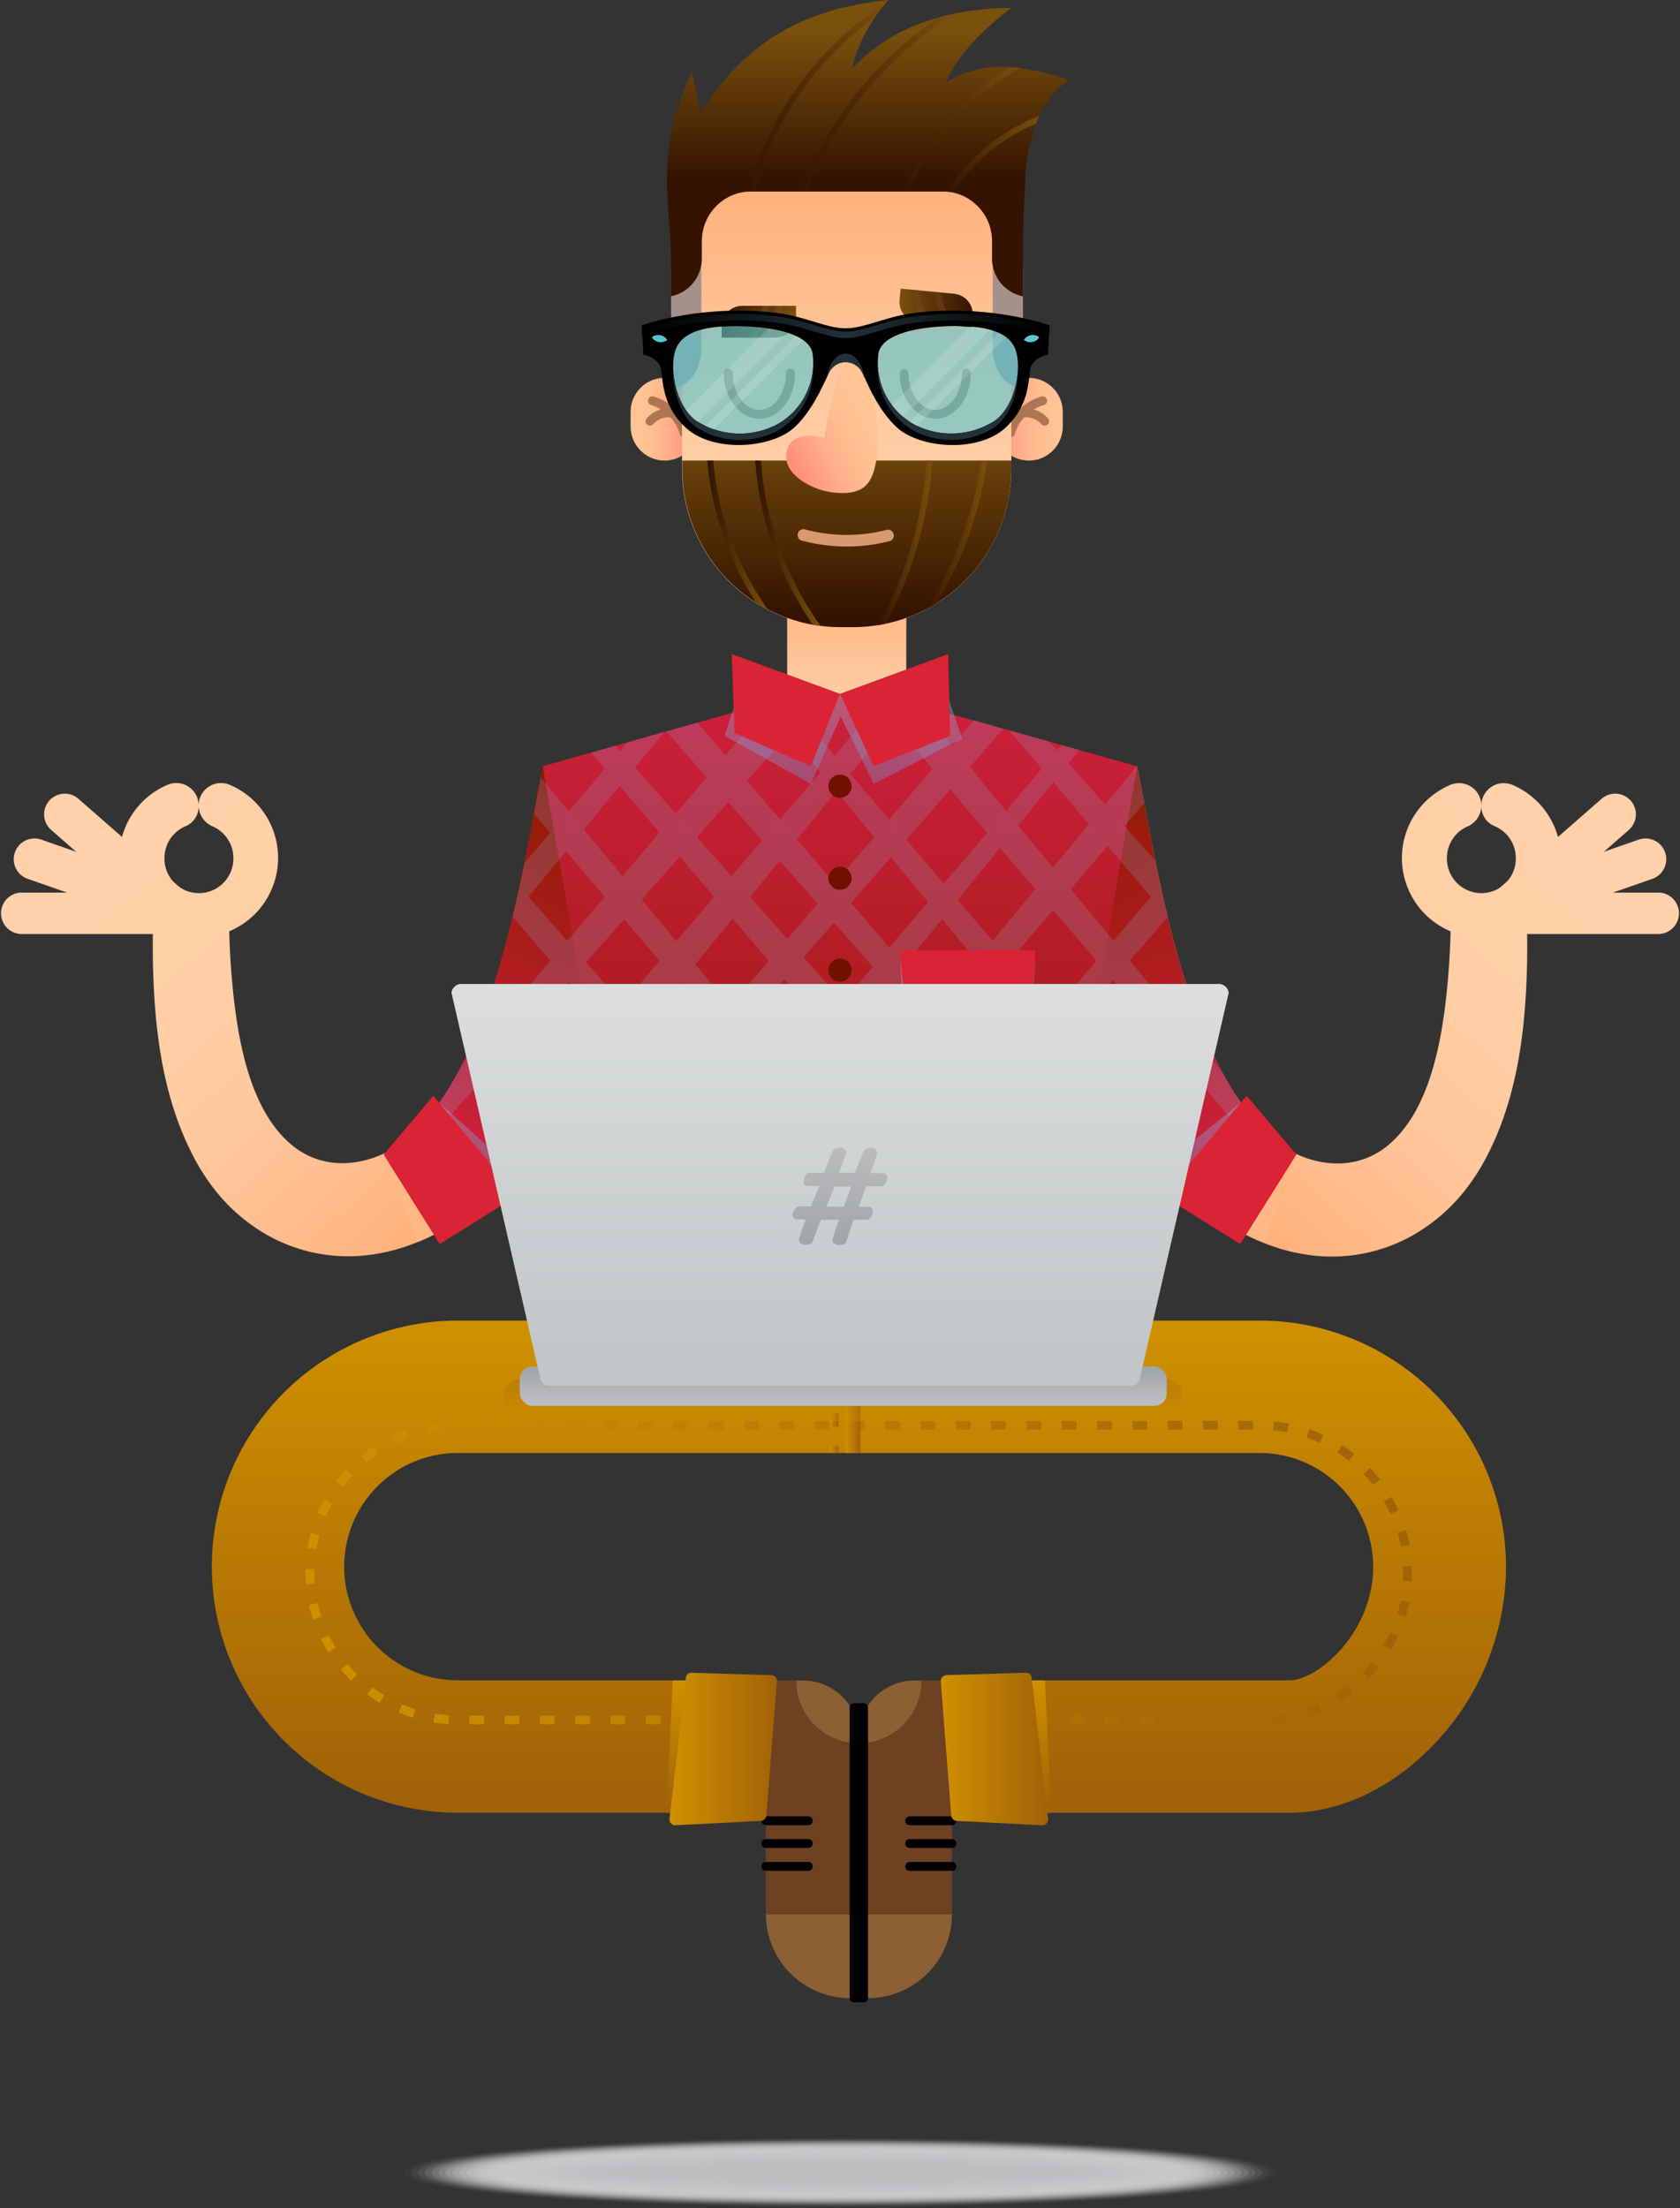 <svg xmlns="http://www.w3.org/2000/svg" xmlns:xlink="http://www.w3.org/1999/xlink" width="300" height="394.23" viewBox="0 0 300 394.23"><rect x="0" y="0" width="300" height="394.23" fill="#333333" stroke="none"/><defs><linearGradient id="linear-gradient" x1="151.2" y1="105.92" x2="151.2" y2="138.22" gradientUnits="userSpaceOnUse"><stop offset="0" stop-color="#ffb07b"/><stop offset="0.15" stop-color="#ffb989"/><stop offset="0.41" stop-color="#ffc69b"/><stop offset="0.69" stop-color="#ffcea5"/><stop offset="1" stop-color="#ffd0a9"/></linearGradient><linearGradient id="linear-gradient-2" x1="151.2" y1="103.84" x2="151.2" y2="113.19" gradientUnits="userSpaceOnUse"><stop offset="0" stop-color="#ffb072"/><stop offset="0.25" stop-color="#ffb87f"/><stop offset="0.6" stop-color="#ffbf89"/><stop offset="1" stop-color="#ffc18d"/></linearGradient><linearGradient id="linear-gradient-3" x1="123.24" y1="74.84" x2="114.1" y2="74.84" gradientUnits="userSpaceOnUse"><stop offset="0" stop-color="#ff8f78"/><stop offset="0.07" stop-color="#ff957b"/><stop offset="0.42" stop-color="#ffae89"/><stop offset="0.74" stop-color="#ffbe91"/><stop offset="1" stop-color="#ffc394"/></linearGradient><linearGradient id="linear-gradient-4" x1="177.45" y1="74.84" x2="188.68" y2="74.84" xlink:href="#linear-gradient-3"/><linearGradient id="linear-gradient-5" x1="151.2" y1="33.82" x2="151.2" y2="107.64" xlink:href="#linear-gradient"/><linearGradient id="linear-gradient-6" x1="151.2" y1="109.64" x2="151.2" y2="73.35" gradientUnits="userSpaceOnUse"><stop offset="0" stop-color="#351300"/><stop offset="1" stop-color="#7a500d"/></linearGradient><linearGradient id="linear-gradient-7" x1="134.87" y1="96.99" x2="146.58" y2="96.99" xlink:href="#linear-gradient-6"/><linearGradient id="linear-gradient-8" x1="165.26" y1="95.53" x2="176.26" y2="95.53" xlink:href="#linear-gradient-6"/><linearGradient id="linear-gradient-9" x1="156.85" y1="96.91" x2="166.49" y2="96.91" xlink:href="#linear-gradient-6"/><linearGradient id="linear-gradient-10" x1="126.3" y1="95.52" x2="137.11" y2="95.52" xlink:href="#linear-gradient-6"/><linearGradient id="linear-gradient-11" x1="128.89" y1="57.46" x2="142.15" y2="57.46" xlink:href="#linear-gradient-6"/><linearGradient id="linear-gradient-12" x1="160.63" y1="54.97" x2="173.71" y2="54.97" gradientTransform="translate(338.81 93.82) rotate(174.55)" gradientUnits="userSpaceOnUse"><stop offset="0" stop-color="#7a500d"/><stop offset="1" stop-color="#351300"/></linearGradient><linearGradient id="linear-gradient-13" x1="140.98" y1="81.52" x2="154.05" y2="74.87" xlink:href="#linear-gradient-3"/><linearGradient id="linear-gradient-14" x1="154.99" y1="32.01" x2="154.99" y2="5.5" xlink:href="#linear-gradient-6"/><linearGradient id="linear-gradient-15" x1="133.69" y1="17.37" x2="158.16" y2="17.37" xlink:href="#linear-gradient-6"/><linearGradient id="linear-gradient-16" x1="142.87" y1="18.29" x2="170.51" y2="18.29" xlink:href="#linear-gradient-6"/><linearGradient id="linear-gradient-17" x1="161.14" y1="23.07" x2="182.12" y2="23.07" xlink:href="#linear-gradient-6"/><linearGradient id="linear-gradient-18" x1="168.89" y1="27.5" x2="185.56" y2="27.5" xlink:href="#linear-gradient-6"/><linearGradient id="linear-gradient-19" x1="100.16" y1="198.84" x2="44.67" y2="136.69" xlink:href="#linear-gradient"/><linearGradient id="linear-gradient-20" x1="73.44" y1="206.27" x2="73.44" y2="220.87" xlink:href="#linear-gradient-2"/><linearGradient id="linear-gradient-21" x1="-154.29" y1="198.84" x2="-209.78" y2="136.69" gradientTransform="matrix(-1, 0, 0, 1, 45.55, 0)" xlink:href="#linear-gradient"/><linearGradient id="linear-gradient-22" x1="226.54" y1="206.27" x2="226.54" y2="221.01" xlink:href="#linear-gradient-2"/><linearGradient id="linear-gradient-23" x1="78.65" y1="218.04" x2="23.16" y2="155.9" xlink:href="#linear-gradient"/><linearGradient id="linear-gradient-24" x1="75.14" y1="221.18" x2="19.65" y2="159.04" xlink:href="#linear-gradient"/><linearGradient id="linear-gradient-25" x1="72.08" y1="223.91" x2="16.58" y2="161.77" xlink:href="#linear-gradient"/><linearGradient id="linear-gradient-26" x1="86.85" y1="210.72" x2="31.36" y2="148.58" xlink:href="#linear-gradient"/><linearGradient id="linear-gradient-27" x1="82.79" y1="201.27" x2="110.09" y2="141.41" gradientUnits="userSpaceOnUse"><stop offset="0" stop-color="#cb1f3b"/><stop offset="1" stop-color="#8e1a00"/></linearGradient><linearGradient id="linear-gradient-28" x1="-175.79" y1="218.04" x2="-231.28" y2="155.9" gradientTransform="matrix(-1, 0, 0, 1, 45.55, 0)" xlink:href="#linear-gradient"/><linearGradient id="linear-gradient-29" x1="-179.31" y1="221.18" x2="-234.8" y2="159.04" gradientTransform="matrix(-1, 0, 0, 1, 45.55, 0)" xlink:href="#linear-gradient"/><linearGradient id="linear-gradient-30" x1="-182.37" y1="223.91" x2="-237.86" y2="161.77" gradientTransform="matrix(-1, 0, 0, 1, 45.55, 0)" xlink:href="#linear-gradient"/><linearGradient id="linear-gradient-31" x1="-167.59" y1="210.72" x2="-223.09" y2="148.58" gradientTransform="matrix(-1, 0, 0, 1, 45.55, 0)" xlink:href="#linear-gradient"/><linearGradient id="linear-gradient-32" x1="-171.66" y1="201.27" x2="-144.35" y2="141.41" gradientTransform="matrix(-1, 0, 0, 1, 45.55, 0)" gradientUnits="userSpaceOnUse"><stop offset="0" stop-color="#9ac6ea"/><stop offset="1" stop-color="#6397e3"/></linearGradient><linearGradient id="linear-gradient-33" x1="218.5" y1="202.24" x2="188.74" y2="139.92" xlink:href="#linear-gradient-27"/><linearGradient id="linear-gradient-34" x1="150" y1="128.42" x2="150" y2="236.62" xlink:href="#linear-gradient-27"/><clipPath id="clip-path"><path d="M224.79,200.75c-14.27-14.83-19-51.2-21.72-64l-36.78-10.31a52.65,52.65,0,0,0-32.81,0L96.93,136.79c-2.67,12.76-7.45,49.13-21.72,64l12.86,12.38c6.91-7.17,12.66-17.39,17.29-27.9l10.76,61.82h67.76l10.76-61.82c4.63,10.51,10.38,20.73,17.29,27.9Z" fill="none"/></clipPath><linearGradient id="linear-gradient-35" x1="15.07" y1="172.63" x2="146.49" y2="172.63" gradientUnits="userSpaceOnUse"><stop offset="0" stop-color="#9ac6ea"/><stop offset="1" stop-color="#7eaee6"/></linearGradient><linearGradient id="linear-gradient-36" x1="34.57" y1="171.54" x2="168.91" y2="171.54" xlink:href="#linear-gradient-35"/><linearGradient id="linear-gradient-37" x1="54.07" y1="172.09" x2="185.49" y2="172.09" xlink:href="#linear-gradient-35"/><linearGradient id="linear-gradient-38" x1="73.57" y1="171.54" x2="206.85" y2="171.54" xlink:href="#linear-gradient-35"/><linearGradient id="linear-gradient-39" x1="93.08" y1="171.44" x2="226.5" y2="171.44" xlink:href="#linear-gradient-35"/><linearGradient id="linear-gradient-40" x1="112.58" y1="170.54" x2="244" y2="170.54" xlink:href="#linear-gradient-35"/><linearGradient id="linear-gradient-41" x1="132.08" y1="171.54" x2="263.9" y2="171.54" xlink:href="#linear-gradient-35"/><linearGradient id="linear-gradient-42" x1="151.58" y1="172.53" x2="283" y2="172.53" xlink:href="#linear-gradient-35"/><linearGradient id="linear-gradient-43" x1="-203.7" y1="171.54" x2="-68.98" y2="171.54" gradientTransform="matrix(-1, 0, 0, 1, 82.61, 0)" xlink:href="#linear-gradient-35"/><linearGradient id="linear-gradient-44" x1="-180.89" y1="170.54" x2="-49.47" y2="170.54" gradientTransform="matrix(-1, 0, 0, 1, 82.61, 0)" xlink:href="#linear-gradient-35"/><linearGradient id="linear-gradient-45" x1="-161.39" y1="172.49" x2="-29.97" y2="172.49" gradientTransform="matrix(-1, 0, 0, 1, 82.61, 0)" xlink:href="#linear-gradient-35"/><linearGradient id="linear-gradient-46" x1="-141.89" y1="171.54" x2="-8.38" y2="171.54" gradientTransform="matrix(-1, 0, 0, 1, 82.61, 0)" xlink:href="#linear-gradient-35"/><linearGradient id="linear-gradient-47" x1="-125.5" y1="171.54" x2="9.03" y2="171.54" gradientTransform="matrix(-1, 0, 0, 1, 82.61, 0)" xlink:href="#linear-gradient-35"/><linearGradient id="linear-gradient-48" x1="-102.89" y1="171.54" x2="28.53" y2="171.54" gradientTransform="matrix(-1, 0, 0, 1, 82.61, 0)" xlink:href="#linear-gradient-35"/><linearGradient id="linear-gradient-49" x1="-86.31" y1="171.54" x2="48.04" y2="171.54" gradientTransform="matrix(-1, 0, 0, 1, 82.61, 0)" xlink:href="#linear-gradient-35"/><linearGradient id="linear-gradient-50" x1="-63.88" y1="171.54" x2="69.83" y2="171.54" gradientTransform="matrix(-1, 0, 0, 1, 82.61, 0)" xlink:href="#linear-gradient-35"/><linearGradient id="linear-gradient-51" x1="85.1" y1="197.16" x2="85.1" y2="210.9" gradientTransform="matrix(1, 0, 0, 1, 0, 0)" xlink:href="#linear-gradient-32"/><linearGradient id="linear-gradient-52" x1="214.62" y1="197.16" x2="214.62" y2="210.57" gradientTransform="matrix(1, 0, 0, 1, 0, 0)" xlink:href="#linear-gradient-32"/><linearGradient id="linear-gradient-53" x1="160.86" y1="182.51" x2="184.81" y2="182.51" gradientTransform="matrix(1, 0, 0, 1, 0, 0)" xlink:href="#linear-gradient-32"/><linearGradient id="linear-gradient-54" x1="160.04" y1="125.35" x2="160.04" y2="141.69" gradientTransform="matrix(1, 0, 0, 1, 0, 0)" xlink:href="#linear-gradient-32"/><linearGradient id="linear-gradient-55" x1="140.57" y1="125.35" x2="140.57" y2="141.69" gradientTransform="matrix(1, 0, 0, 1, 0, 0)" xlink:href="#linear-gradient-32"/><linearGradient id="linear-gradient-56" x1="153.36" y1="237.47" x2="153.36" y2="320.97" gradientUnits="userSpaceOnUse"><stop offset="0" stop-color="#cf9000"/><stop offset="1" stop-color="#a16208"/></linearGradient><linearGradient id="linear-gradient-57" x1="54.56" y1="280.76" x2="252.16" y2="280.76" xlink:href="#linear-gradient-56"/><linearGradient id="linear-gradient-58" x1="151" y1="247.6" x2="153.62" y2="247.6" xlink:href="#linear-gradient-56"/><linearGradient id="linear-gradient-59" x1="148.16" y1="258.76" x2="149.74" y2="258.76" xlink:href="#linear-gradient-56"/><linearGradient id="linear-gradient-60" x1="148.16" y1="247.6" x2="149.74" y2="247.6" xlink:href="#linear-gradient-56"/><linearGradient id="linear-gradient-61" x1="148.16" y1="236.44" x2="149.74" y2="236.44" xlink:href="#linear-gradient-56"/><linearGradient id="linear-gradient-62" x1="150.59" y1="252.74" x2="150.59" y2="246.6" xlink:href="#linear-gradient-56"/><linearGradient id="linear-gradient-63" x1="150.59" y1="250.07" x2="150.59" y2="244.34" gradientUnits="userSpaceOnUse"><stop offset="0" stop-color="#bbbcbe"/><stop offset="1" stop-color="#a2a5a8"/></linearGradient><linearGradient id="linear-gradient-64" x1="150" y1="177.12" x2="150" y2="241.73" gradientUnits="userSpaceOnUse"><stop offset="0" stop-color="#dbddde"/><stop offset="1" stop-color="#c3c6c8"/></linearGradient><linearGradient id="linear-gradient-65" x1="150" y1="204.26" x2="150" y2="222.28" xlink:href="#linear-gradient-63"/><linearGradient id="linear-gradient-66" x1="121.18" y1="300.46" x2="121.18" y2="322.96" xlink:href="#linear-gradient-56"/><linearGradient id="linear-gradient-67" x1="-127.18" y1="300.46" x2="-127.18" y2="322.96" gradientTransform="matrix(-1, 0, 0, 1, 58.36, 0)" xlink:href="#linear-gradient-56"/><linearGradient id="linear-gradient-68" x1="119.55" y1="312.24" x2="138.73" y2="312.24" xlink:href="#linear-gradient-56"/><linearGradient id="linear-gradient-69" x1="167.99" y1="312.24" x2="187.18" y2="312.24" xlink:href="#linear-gradient-56"/><linearGradient id="linear-gradient-70" x1="136.12" y1="57.46" x2="139.63" y2="57.46" gradientUnits="userSpaceOnUse"><stop offset="0" stop-color="#6d4121"/><stop offset="1" stop-color="#855321"/></linearGradient><linearGradient id="linear-gradient-71" x1="162.88" y1="54.75" x2="166.8" y2="54.75" xlink:href="#linear-gradient-70"/><linearGradient id="linear-gradient-72" x1="166.86" y1="55.14" x2="170.79" y2="55.14" xlink:href="#linear-gradient-70"/><linearGradient id="linear-gradient-73" x1="133.7" y1="57.46" x2="137.21" y2="57.46" xlink:href="#linear-gradient-70"/><radialGradient id="radial-gradient" cx="151.09" cy="59.78" r="35.76" gradientUnits="userSpaceOnUse"><stop offset="0" stop-color="#233139"/><stop offset="1"/></radialGradient></defs><title>position-1</title><g style="isolation:isolate"><g id="Layer_1" data-name="Layer 1"><rect x="140.57" y="103.75" width="21.26" height="26.06" fill="url(#linear-gradient)"/><path d="M161.83,103.75v9a27.48,27.48,0,0,1-7.46,1h-2.14a27.24,27.24,0,0,1-11.66-2.59v-7.4Z" opacity="0.45" fill="url(#linear-gradient-2)" style="mix-blend-mode:multiply"/><path d="M118.68,82.23h0a6.09,6.09,0,0,1-6.07-6.07V73.52a6.08,6.08,0,0,1,6.07-6.06h0a6.08,6.08,0,0,1,6.06,6.06v2.64A6.08,6.08,0,0,1,118.68,82.23Z" fill="url(#linear-gradient-3)"/><path d="M122.13,78a.8.8,0,0,1-.76-.58,7.55,7.55,0,0,0-5.07-5.09.78.78,0,0,1-.55-1,.79.79,0,0,1,1-.54A9.14,9.14,0,0,1,122.89,77a.79.79,0,0,1-.54,1Z" fill="#ad7552"/><path d="M116.07,76a.79.79,0,0,1-.59-1.31,5.28,5.28,0,0,1,4.38-1.75.78.78,0,0,1,.72.85.8.8,0,0,1-.86.72,3.66,3.66,0,0,0-3.06,1.22A.78.78,0,0,1,116.07,76Z" fill="#ad7552"/><path d="M183.72,82.23h0a6.09,6.09,0,0,1-6.07-6.07V73.52a6.08,6.08,0,0,1,6.07-6.06h0a6.08,6.08,0,0,1,6.06,6.06v2.64A6.08,6.08,0,0,1,183.72,82.23Z" fill="url(#linear-gradient-4)"/><path d="M180.49,78a.79.79,0,0,1-.76-1,9.12,9.12,0,0,1,6.16-6.18.79.79,0,1,1,.43,1.51,7.56,7.56,0,0,0-5.08,5.09A.78.78,0,0,1,180.49,78Z" fill="#ad7552"/><path d="M186.55,76a.76.76,0,0,1-.59-.27,3.69,3.69,0,0,0-3.07-1.22.79.79,0,0,1-.14-1.57,5.29,5.29,0,0,1,4.39,1.75.78.78,0,0,1-.07,1.11A.81.81,0,0,1,186.55,76Z" fill="#ad7552"/><path d="M180.6,46.53V83.66A28.31,28.31,0,0,1,152.3,112h-2.2a28.32,28.32,0,0,1-28.31-28.31V46.53a13.37,13.37,0,0,1,13.37-13.36h32.08A13.36,13.36,0,0,1,180.6,46.53Z" fill="url(#linear-gradient-5)"/><path d="M180.6,82.22v1.44a28.26,28.26,0,0,1-13.41,24.07c-.63.4-1.27.76-1.93,1.1a27.83,27.83,0,0,1-7.09,2.52c-.43.1-.88.18-1.32.25a28.41,28.41,0,0,1-4.55.37h-2.21a29,29,0,0,1-3.51-.22c-.48-.06-1-.13-1.43-.21a28.58,28.58,0,0,1-8-2.72c-.71-.37-1.4-.77-2.07-1.19h0a28.28,28.28,0,0,1-13.24-24V82.22Z" fill="url(#linear-gradient-6)"/><g style="mix-blend-mode:multiply"><path d="M146.58,111.75c-.48-.06-1-.13-1.43-.21a59,59,0,0,1-10.28-29.32h1a57.78,57.78,0,0,0,10.66,29.53Z" fill="url(#linear-gradient-7)"/></g><g style="mix-blend-mode:multiply"><path d="M176.26,82.22a66.12,66.12,0,0,1-9.07,25.51c-.63.4-1.27.76-1.93,1.1a65.36,65.36,0,0,0,9.94-26.61Z" fill="url(#linear-gradient-8)"/></g><g style="mix-blend-mode:multiply"><path d="M166.49,82.22a71.51,71.51,0,0,1-2.18,13.39,72.82,72.82,0,0,1-6.14,15.74c-.43.1-.88.18-1.32.25a71.07,71.07,0,0,0,8.58-29.38Z" fill="url(#linear-gradient-9)"/></g><g style="mix-blend-mode:multiply"><path d="M137.11,108.82c-.71-.37-1.4-.77-2.07-1.19h0a55.08,55.08,0,0,1-8.73-25.4h1.06a54,54,0,0,0,9.75,26.6Z" fill="url(#linear-gradient-10)"/></g><path d="M135.6,74.76c-3.49,0-6.34-3.66-6.34-8.16a.79.79,0,0,1,1.58,0c0,3.63,2.14,6.59,4.76,6.59s4.77-3,4.77-6.59a.79.79,0,0,1,1.58,0C142,71.1,139.1,74.76,135.6,74.76Z" fill="#ad7552"/><path d="M167,74.76c-3.5,0-6.34-3.66-6.34-8.16a.79.79,0,0,1,1.57,0c0,3.63,2.14,6.59,4.77,6.59s4.77-3,4.77-6.59a.79.79,0,0,1,1.58,0C173.36,71.1,170.51,74.76,167,74.76Z" fill="#ad7552"/><path d="M132.56,54.6h9.59a0,0,0,0,1,0,0v2a3.68,3.68,0,0,1-3.68,3.68h-9.59a0,0,0,0,1,0,0v-2A3.68,3.68,0,0,1,132.56,54.6Z" fill="url(#linear-gradient-11)"/><path d="M160.54,52.12h9.59a3.68,3.68,0,0,1,3.68,3.68v2a0,0,0,0,1,0,0h-9.59a3.68,3.68,0,0,1-3.68-3.68v-2a0,0,0,0,1,0,0Z" transform="translate(328.36 125.58) rotate(-174.55)" fill="url(#linear-gradient-12)"/><path d="M152.44,63.47c-2.19,0-4.73,10.15-5.2,14.8-2.63-.94-5.9-.66-6.68,2-.82,2.84,1.36,4.84,3.22,5.94A12.71,12.71,0,0,0,149.6,88c1.7.08,3.69,0,5.07-1.39,1.86-1.82,2.27-6.48,2-10.12C156.34,72.46,154.53,63.47,152.44,63.47Z" fill="url(#linear-gradient-13)"/><path d="M125.25,37.25v25c0,3.89-2.44,7.07-5.41,7.07V48.43A14.22,14.22,0,0,1,125.25,37.25Z" fill="#a6918a"/><path d="M182.67,48.43V69.29c-3,0-5.4-3.18-5.4-7.07v-25A14.24,14.24,0,0,1,182.67,48.43Z" fill="#a6918a"/><path d="M190.83,14.28a14.88,14.88,0,0,0-5.27,6.41h0c-.21.45-.4.9-.57,1.36a30.3,30.3,0,0,0-1.9,10.45c-.19,3.36-.42,7.26-.42,11.64V52.9a6.82,6.82,0,0,1-5.4-5.48,6.17,6.17,0,0,1-.12-1.3c0-.15,0-1.4,0-3a8.87,8.87,0,0,0-7.1-8.77,7.48,7.48,0,0,0-1.17-.14h-35.2a8.21,8.21,0,0,0-2.28.41,7.07,7.07,0,0,0-1,.4,8.89,8.89,0,0,0-3.51,3,8.93,8.93,0,0,0-1.56,5.09c0,1.64,0,2.89,0,3a6.16,6.16,0,0,1-.13,1.3,6.82,6.82,0,0,1-5.4,5.48v-7c0-9.05-3.06-18.38,3.73-33.06l1.62,7.31C133.1,7.43,143.61,1.55,158.66,0l-.5.57a29.16,29.16,0,0,0-2,2.64,28.14,28.14,0,0,0-4.06,9.06,33.06,33.06,0,0,1,15.41-9.1q1.52-.44,3-.75h0a51.23,51.23,0,0,1,10.09-1c-4.53,3.38-9.54,8.21-11.77,13.41A18.26,18.26,0,0,1,180.26,12c.61,0,1.23.08,1.86.16A41.68,41.68,0,0,1,190.83,14.28Z" fill="url(#linear-gradient-14)"/><g style="mix-blend-mode:multiply"><path d="M158.16.57a29.16,29.16,0,0,0-2,2.64,55.72,55.72,0,0,0-21.35,30.95h-1.09A56.81,56.81,0,0,1,158.16.57Z" fill="url(#linear-gradient-15)"/></g><g style="mix-blend-mode:multiply"><path d="M170.51,2.42A67.15,67.15,0,0,0,144,34.16h-1.13a68.07,68.07,0,0,1,24.61-31Q169,2.74,170.51,2.42Z" fill="url(#linear-gradient-16)"/></g><g style="mix-blend-mode:multiply"><path d="M182.12,12.14a44.28,44.28,0,0,0-19.85,22h-1.13A45.36,45.36,0,0,1,180.26,12C180.87,12,181.49,12.06,182.12,12.14Z" fill="url(#linear-gradient-17)"/></g><g style="mix-blend-mode:multiply"><path d="M185.56,20.7c-.21.45-.4.9-.57,1.36a34.43,34.43,0,0,0-14.93,12.25,7.48,7.48,0,0,0-1.17-.14A35.4,35.4,0,0,1,185.56,20.7Z" fill="url(#linear-gradient-18)"/></g><path d="M118.63,138.73s-4-.69-8-1.24c-7.52-1-10-1.17-10.47,1.22-.67,3.26-1.45,6.57-2.21,9.77l-.46,2C93.53,167,87.93,185.9,76.13,200.11c-5.84,7-16.41,10.58-24,4.33-8.06-6.66-10.06-20.55-10.9-31.91-.13-1.83-.19-3.33-.24-4.43l-.12-4.17H27.34l-.06,4.35c0,1.21,0,2.87.06,4.95.3,9.44,1.35,21.67,6.86,32.58a38,38,0,0,0,4.42,6.94A31.72,31.72,0,0,0,45.35,219a29.38,29.38,0,0,0,16.77,5.29c10.5,0,20.47-5.55,27.05-12.83a91.18,91.18,0,0,0,13.36-20.22,203,203,0,0,0,10.4-24.88,238.35,238.35,0,0,0,6.93-23.18l1-4.07Z" fill="url(#linear-gradient-19)"/><path d="M78.36,220a35.21,35.21,0,0,1-3.72,1.77l-6.13-15.58Z" opacity="0.42" fill="url(#linear-gradient-20)" style="mix-blend-mode:multiply"/><path d="M181.37,138.73s4-.69,8-1.24c7.52-1,10-1.17,10.47,1.22.67,3.26,1.45,6.57,2.21,9.77l.46,2c3.93,16.59,9.53,35.47,21.33,49.68,5.84,7,16.41,10.58,24,4.33,8.06-6.66,10.06-20.55,10.9-31.91.13-1.83.19-3.33.24-4.43l.12-4.17h13.56l.06,4.35c0,1.21,0,2.87-.06,4.95-.3,9.44-1.35,21.67-6.86,32.58a38,38,0,0,1-4.42,6.94,31.72,31.72,0,0,1-6.73,6.25,29.38,29.38,0,0,1-16.77,5.29c-10.5,0-20.47-5.55-27-12.83a91.18,91.18,0,0,1-13.36-20.22,203,203,0,0,1-10.4-24.88,238.35,238.35,0,0,1-6.93-23.18l-1-4.07Z" fill="url(#linear-gradient-21)"/><path d="M231.49,206.14l-5.76,15.74a25.54,25.54,0,0,1-4.14-1.93Z" opacity="0.42" fill="url(#linear-gradient-22)" style="mix-blend-mode:multiply"/><path d="M151.2,97.57a31,31,0,0,1-7.79-1,1.05,1.05,0,1,1,.52-2,28.82,28.82,0,0,0,14.53,0,1.05,1.05,0,0,1,.53,2,30.79,30.79,0,0,1-7.58,1Z" fill="#d79a6e"/><path d="M31.77,166.75a3.69,3.69,0,0,1-2.43-.91L9.14,148.17A3.69,3.69,0,0,1,14,142.61l20.21,17.67a3.69,3.69,0,0,1-2.44,6.47Z" fill="url(#linear-gradient-23)"/><path d="M30.76,165.7a3.67,3.67,0,0,1-1.22-.2l-24.6-8.6a3.7,3.7,0,0,1,2.44-7l24.6,8.6a3.69,3.69,0,0,1-1.22,7.18Z" fill="url(#linear-gradient-24)"/><path d="M31.77,166.75H3.69a3.7,3.7,0,0,1,0-7.39H31.77a3.7,3.7,0,1,1,0,7.39Z" fill="url(#linear-gradient-25)"/><path d="M35.47,143.84h0A4.08,4.08,0,0,0,38,147.55a6.16,6.16,0,0,1,3.67,5.87,6.15,6.15,0,0,1-12.3-.24,6.16,6.16,0,0,1,3.76-5.67A3.81,3.81,0,0,0,35.47,144v-.28a4,4,0,0,0-5.5-3.63,14.19,14.19,0,1,0,11,0A4,4,0,0,0,35.47,143.84Z" fill="url(#linear-gradient-26)"/><path d="M88.07,213.13,75.21,200.75c14.27-14.83,19.05-51.2,21.72-64l22.73,3.64C119.23,142.51,108.84,191.56,88.07,213.13Z" fill="url(#linear-gradient-27)"/><path d="M268.23,166.75a3.69,3.69,0,0,0,2.43-.91l20.2-17.67a3.69,3.69,0,1,0-4.86-5.56l-20.21,17.67a3.69,3.69,0,0,0,2.44,6.47Z" fill="url(#linear-gradient-28)"/><path d="M269.24,165.7a3.67,3.67,0,0,0,1.22-.2l24.6-8.6a3.7,3.7,0,0,0-2.44-7l-24.6,8.6a3.69,3.69,0,0,0,1.22,7.18Z" fill="url(#linear-gradient-29)"/><path d="M268.23,166.75h28.08a3.7,3.7,0,0,0,0-7.39H268.23a3.7,3.7,0,1,0,0,7.39Z" fill="url(#linear-gradient-30)"/><path d="M264.53,143.84h0a4.08,4.08,0,0,1-2.48,3.71,6.16,6.16,0,0,0-3.67,5.87,6.15,6.15,0,0,0,12.3-.24,6.16,6.16,0,0,0-3.76-5.67,3.81,3.81,0,0,1-2.39-3.49v-.28a4,4,0,0,1,5.5-3.63,14.19,14.19,0,1,1-11,0A4,4,0,0,1,264.53,143.84Z" fill="url(#linear-gradient-31)"/><path d="M211.93,213.13l12.86-12.38c-14.27-14.83-19-51.2-21.72-64l-22.73,3.64C180.77,142.51,191.16,191.56,211.93,213.13Z" fill="url(#linear-gradient-32)"/><path d="M211.93,213.13l12.86-12.38c-14.27-14.83-19-51.2-21.72-64l-22.73,3.64C180.77,142.51,191.16,191.56,211.93,213.13Z" fill="url(#linear-gradient-33)"/><path d="M96.93,136.79l36.55-10.29a52.65,52.65,0,0,1,32.81,0l36.78,10.31L183.88,247.05H116.12Z" fill="url(#linear-gradient-34)"/><g opacity="0.45"><g clip-path="url(#clip-path)"><g opacity="0.42" style="mix-blend-mode:multiply"><polygon points="19.96 250.41 15.07 246.23 144.16 94.86 146.49 96.84 19.96 250.41" fill="url(#linear-gradient-35)"/><polygon points="36.9 248.22 34.57 246.23 163.66 94.86 168.91 99.34 36.9 248.22" fill="url(#linear-gradient-36)"/><polygon points="61.34 249.32 54.07 246.23 183.16 94.86 185.49 96.84 61.34 249.32" fill="url(#linear-gradient-37)"/><polygon points="75.9 248.22 73.57 246.23 202.66 94.86 206.85 98.43 75.9 248.22" fill="url(#linear-gradient-38)"/><polygon points="97.97 250.41 93.08 246.23 222.17 94.86 226.5 92.47 97.97 250.41" fill="url(#linear-gradient-39)"/><polygon points="114.91 248.22 112.58 246.23 239.32 92.85 244 96.84 114.91 248.22" fill="url(#linear-gradient-40)"/><polygon points="134.41 248.22 132.08 246.23 261.17 94.86 263.9 100.65 134.41 248.22" fill="url(#linear-gradient-41)"/><polygon points="156.23 250.2 151.58 246.23 280.67 94.86 283 96.84 156.23 250.2" fill="url(#linear-gradient-42)"/><polygon points="280.67 248.22 286.3 243.42 153.91 94.86 151.58 96.84 280.67 248.22" fill="url(#linear-gradient-43)"/><polygon points="261.17 248.22 263.5 246.23 136.76 92.85 132.08 96.84 261.17 248.22" fill="url(#linear-gradient-44)"/><polygon points="239.43 250.13 244 246.23 114.91 94.86 112.58 96.84 239.43 250.13" fill="url(#linear-gradient-45)"/><polygon points="222.17 248.22 224.5 246.23 95.41 94.86 90.98 98.63 222.17 248.22" fill="url(#linear-gradient-46)"/><polygon points="202.66 248.22 208.11 243.58 75.9 94.86 73.57 96.84 202.66 248.22" fill="url(#linear-gradient-47)"/><polygon points="183.16 248.22 185.49 246.23 60.2 94.86 54.07 96.84 183.16 248.22" fill="url(#linear-gradient-48)"/><polygon points="163.66 248.22 168.91 244.73 36.9 94.86 34.57 96.84 163.66 248.22" fill="url(#linear-gradient-49)"/><polygon points="144.16 248.22 146.49 246.23 17.4 94.86 12.78 98.8 144.16 248.22" fill="url(#linear-gradient-50)"/></g></g></g><polygon points="78.41 196.85 91.78 208.86 89.18 212.1 78.41 196.85" opacity="0.35" fill="url(#linear-gradient-51)"/><polygon points="221.59 196.85 207.65 208.13 210.71 211.74 221.59 196.85" opacity="0.35" fill="url(#linear-gradient-52)"/><polygon points="92.35 213.47 78.52 222.1 68.51 206.14 77.38 195.62 92.35 213.47" fill="#db2336"/><path d="M184.81,171.74c0,11.9-5.36,21.54-12,21.54s-12-9.64-12-21.54Z" opacity="0.35" fill="url(#linear-gradient-53)" style="mix-blend-mode:multiply"/><path d="M184.81,169.64c0,11.9-5.36,21.54-12,21.54s-12-9.64-12-21.54Z" fill="#db2336"/><g opacity="0.35" style="mix-blend-mode:multiply"><polygon points="171.82 131.86 156.01 139.94 148.26 124.07 168.26 121.5 171.82 131.86" fill="url(#linear-gradient-54)"/><polygon points="129.4 131.39 144.81 139.94 151.74 124.2 132.81 120.89 129.4 131.39" fill="url(#linear-gradient-55)"/></g><polygon points="169.66 131.39 156.01 136.79 150 123.87 169.32 116.78 169.66 131.39" fill="#db2336"/><polygon points="131.15 130.87 144.81 136.79 150 123.87 130.68 116.78 131.15 130.87" fill="#db2336"/><polygon points="207.65 213.47 221.48 222.1 231.49 206.14 222.62 195.62 207.65 213.47" fill="#db2336"/><g style="mix-blend-mode:multiply"><path d="M230.21,323.64H169.12V300h61.09c5.15,0,15-8.57,15-20.3a20.33,20.33,0,0,0-20.3-20.3H81.76a20.3,20.3,0,0,0,0,40.6h55.85v23.63H81.76a43.93,43.93,0,0,1,0-87.86H225a44,44,0,0,1,43.93,43.93,46,46,0,0,1-11.75,30.52C249.58,318.75,239.76,323.64,230.21,323.64Z" fill="url(#linear-gradient-56)"/><path d="M225.08,307.85h-2.63v-1.58h2.63Zm-6.3,0h-2.63v-1.58h2.63Zm-6.3,0h-2.63v-1.58h2.63Zm-6.31,0h-2.62v-1.58h2.62Zm-6.3,0h-2.62v-1.58h2.62Zm-6.3,0H191v-1.58h2.62Zm-6.3,0h-2.63v-1.58h2.63Zm-6.3,0h-2.63v-1.58H181Zm-6.3,0H172v-1.58h2.63Zm-6.31,0h-2.62v-1.58h2.62Zm-6.3,0h-2.62v-1.58h2.62Zm-6.3,0h-2.63v-1.58h2.63Zm-6.3,0h-2.63v-1.58h2.63Zm-6.3,0h-2.63v-1.58h2.63Zm-6.31,0h-2.62v-1.58h2.62Zm-6.3,0h-2.62v-1.58h2.62Zm-6.3,0h-2.62v-1.58h2.62Zm-6.3,0h-2.63v-1.58H118Zm-6.3,0H109v-1.58h2.63Zm-6.3,0h-2.63v-1.58h2.63Zm-6.31,0H96.42v-1.58H99Zm-6.3,0H90.12v-1.58h2.62Zm-6.3,0H83.81v-1.58h2.63Zm-6.34-.05a26.65,26.65,0,0,1-2.69-.29l.24-1.55c.84.13,1.69.22,2.53.27Zm147,0L227,306.2c.85-.07,1.7-.18,2.53-.32l.27,1.55C228.94,307.58,228,307.7,227.14,307.77ZM73.72,306.66c-.85-.27-1.71-.58-2.54-.93l.61-1.45a25.44,25.44,0,0,0,2.4.87Zm159.77-.16L233,305a25.16,25.16,0,0,0,2.37-.91l.64,1.44C235.19,305.89,234.34,306.22,233.49,306.5ZM67.81,304c-.77-.46-1.53-1-2.25-1.5l.94-1.27a25.26,25.26,0,0,0,2.12,1.42Zm171.54-.27-.83-1.33a25.2,25.2,0,0,0,2.09-1.46l1,1.25A24.37,24.37,0,0,1,239.35,303.75ZM62.69,300.06a26.46,26.46,0,0,1-1.83-2l1.21-1c.54.64,1.12,1.27,1.72,1.87Zm181.71-.36-1.13-1.1a25.36,25.36,0,0,0,1.69-1.91l1.23,1A26.36,26.36,0,0,1,244.4,299.7ZM58.64,295a23.61,23.61,0,0,1-1.31-2.36l1.41-.69c.37.75.79,1.5,1.24,2.22Zm189.71-.44-1.35-.8c.43-.73.83-1.48,1.19-2.25l1.43.67A25.79,25.79,0,0,1,248.35,294.57ZM55.9,289.15q-.42-1.29-.72-2.61l1.54-.34c.18.83.41,1.65.67,2.46ZM251,288.66l-1.5-.47a22.69,22.69,0,0,0,.62-2.46l1.55.31A26.47,26.47,0,0,1,251,288.66ZM54.64,282.8c-.06-.68-.08-1.36-.08-2,0-.22,0-.44,0-.66l1.57,0c0,.2,0,.41,0,.62,0,.64,0,1.28.08,1.92Zm197.48-.52-1.57-.09c0-.47,0-.95,0-1.43s0-.74,0-1.11l1.58-.07c0,.39,0,.78,0,1.18S252.15,281.78,252.12,282.28ZM56.48,276.59l-1.56-.26a26.43,26.43,0,0,1,.58-2.64l1.52.41Q56.69,275.33,56.48,276.59Zm193.68-.48a23.34,23.34,0,0,0-.59-2.47l1.51-.45a24.5,24.5,0,0,1,.63,2.63Zm-192-5.37-1.45-.62c.35-.83.76-1.64,1.19-2.43l1.38.77A25.31,25.31,0,0,0,58.2,270.74Zm190.13-.44c-.35-.77-.74-1.53-1.16-2.26l1.36-.79a25.89,25.89,0,0,1,1.24,2.4ZM61.26,265.47l-1.26-1c.54-.72,1.13-1.42,1.73-2.08l1.16,1.07C62.32,264.13,61.77,264.79,61.26,265.47Zm183.91-.38a23.57,23.57,0,0,0-1.67-1.93l1.14-1.09a26.54,26.54,0,0,1,1.77,2.05Zm-179.69-4-1-1.21a26.59,26.59,0,0,1,2.17-1.62l.87,1.31A25.1,25.1,0,0,0,65.48,261.06Zm175.39-.3c-.67-.53-1.36-1-2.07-1.48l.85-1.33c.75.49,1.49,1,2.2,1.58Zm-170.26-3-.68-1.41a25.83,25.83,0,0,1,2.49-1.06l.54,1.48C72.17,257.07,71.38,257.41,70.61,257.77Zm165.06-.2a22.8,22.8,0,0,0-2.36-.95l.51-1.49a25.79,25.79,0,0,1,2.51,1ZM76.38,255.8l-.33-1.54a27,27,0,0,1,2.67-.43l.17,1.57A23.82,23.82,0,0,0,76.38,255.8Zm153.48-.1c-.82-.16-1.67-.27-2.52-.35l.15-1.57a26.8,26.8,0,0,1,2.67.38Zm-6.12-.45h-2.62v-1.58h2.62Zm-6.3,0h-2.62v-1.58h2.62Zm-6.3,0h-2.63v-1.58h2.63Zm-6.3,0h-2.63v-1.58h2.63Zm-6.3,0h-2.63v-1.58h2.63Zm-6.31,0h-2.62v-1.58h2.62Zm-6.3,0h-2.62v-1.58h2.62Zm-6.3,0H177v-1.58h2.62Zm-6.3,0H170.7v-1.58h2.63Zm-6.3,0H164.4v-1.58H167Zm-6.3,0H158.1v-1.58h2.63Zm-6.31,0H151.8v-1.58h2.62Zm-6.3,0H145.5v-1.58h2.62Zm-6.3,0h-2.63v-1.58h2.63Zm-6.3,0h-2.63v-1.58h2.63Zm-6.3,0h-2.63v-1.58h2.63Zm-6.31,0h-2.62v-1.58h2.62Zm-6.3,0H114v-1.58h2.62Zm-6.3,0h-2.62v-1.58h2.62Zm-6.3,0h-2.63v-1.58H104Zm-6.3,0H95.08v-1.58h2.63Zm-6.3,0H88.78v-1.58h2.63Zm-6.31,0H82.48v-1.58H85.1Z" fill="url(#linear-gradient-57)"/><rect x="151" y="235.78" width="2.63" height="23.63" fill="url(#linear-gradient-58)"/><rect x="148.16" y="258.1" width="1.58" height="1.31" fill="url(#linear-gradient-59)"/><path d="M149.74,254.68h-1.58v-2.44h1.58Zm0-5.86h-1.58v-2.45h1.58Zm0-5.86h-1.58v-2.45h1.58Z" fill="url(#linear-gradient-60)"/><rect x="148.16" y="235.78" width="1.58" height="1.31" fill="url(#linear-gradient-61)"/></g><rect x="90.04" y="246.2" width="121.09" height="7.55" rx="2.83" opacity="0.3" fill="url(#linear-gradient-62)" style="mix-blend-mode:multiply"/><rect x="92.82" y="243.96" width="115.53" height="7.04" rx="2.25" fill="url(#linear-gradient-63)"/><path d="M202,247.38H98a1.57,1.57,0,0,1-1.58-1.57l-15.8-68.56a1.81,1.81,0,0,1,2-1.58H217.41a1.81,1.81,0,0,1,2,1.58l-15.8,68.56A1.57,1.57,0,0,1,202,247.38Z" fill="url(#linear-gradient-64)"/><path d="M154.2,205.49c.15-.45,1.13-.57,1.43-.57a1,1,0,0,1,1,1c0,.27-.76,2.31-1.18,3.52h2.12c.42,0,.87.19.87.68,0,.64-.42,1.66-1.1,1.66h-2.68l-1.29,3.67h1.86c.56,0,.6.53.6,1s-.41,1.32-1.1,1.32h-2.3l-1.29,3.86c-.19.49-.57.64-1.21.64s-1.28-.3-1.28-.87a27.83,27.83,0,0,1,1.17-3.63H146.6l-1.55,4c-.19.42-1,.46-1.4.46a1,1,0,0,1-1-1,31.92,31.92,0,0,1,1.25-3.52h-1.59a.82.82,0,0,1-.79-.76c0-.64.57-1.59,1.29-1.59h2l1.51-3.63h-2.12c-.49,0-.68-.3-.68-.79s.3-1.55,1-1.55h2.61l1.55-3.9c.19-.56,1-.64,1.36-.64a1.08,1.08,0,0,1,1.1,1l-1.36,3.52h2.91ZM152,211.84h-2.95l-1.51,3.59h3.14Z" fill="url(#linear-gradient-65)"/><path d="M153.36,310a10,10,0,0,0-10-10h-6.62v41.68h16.59Z" fill="#6d4121"/><path d="M153.36,341.73H136.77a15,15,0,0,0,14.95,15h1.64Z" fill="#8c6034"/><path d="M153.36,310v1.22a11.19,11.19,0,0,1-11.19-11.19h1.22A10,10,0,0,1,153.36,310Z" fill="#8c6034"/><path d="M152.5,304.08h.86a0,0,0,0,1,0,0v53.39a0,0,0,0,1,0,0h-.86a.78.78,0,0,1-.78-.78V304.86A.78.78,0,0,1,152.5,304.08Z"/><path d="M144.34,325.86h-7.57a.79.79,0,0,1,0-1.58h7.57a.79.79,0,1,1,0,1.58Z"/><path d="M144.34,329.92h-7.57a.79.79,0,1,1,0-1.58h7.57a.79.79,0,1,1,0,1.58Z"/><path d="M144.34,334h-7.57a.79.79,0,0,1,0-1.58h7.57a.79.79,0,1,1,0,1.58Z"/><path d="M153.36,310a10,10,0,0,1,10-10H170v41.68H153.36Z" fill="#6d4121"/><path d="M153.36,341.73H170a15,15,0,0,1-14.95,15h-1.64Z" fill="#8c6034"/><path d="M153.36,310v1.22a11.19,11.19,0,0,0,11.19-11.19h-1.22A10,10,0,0,0,153.36,310Z" fill="#8c6034"/><path d="M154.14,304.08H155a0,0,0,0,1,0,0v53.39a0,0,0,0,1,0,0h-.86a.78.78,0,0,1-.78-.78V304.86A.78.78,0,0,1,154.14,304.08Z" transform="translate(308.36 661.55) rotate(180)"/><path d="M170,325.86h-7.56a.79.79,0,0,1,0-1.58H170a.79.79,0,0,1,0,1.58Z"/><path d="M170,329.92h-7.56a.79.79,0,0,1,0-1.58H170a.79.79,0,1,1,0,1.58Z"/><path d="M170,334h-7.56a.79.79,0,0,1,0-1.58H170a.79.79,0,0,1,0,1.58Z"/><circle cx="150" cy="140.37" r="2.07" fill="#701000"/><circle cx="150" cy="156.79" r="2.07" fill="#701000"/><circle cx="150" cy="173.2" r="2.07" fill="#701000"/><polygon points="123.35 300.01 120.13 300.01 119.02 323.68 121.18 323.68 123.35 300.01" fill="url(#linear-gradient-66)" style="mix-blend-mode:multiply"/><polygon points="183.38 300.01 186.59 300.01 187.71 323.68 185.54 323.68 183.38 300.01" fill="url(#linear-gradient-67)" style="mix-blend-mode:multiply"/><path d="M137.72,299.07l-14.17-.43a1,1,0,0,0-1.08,1l-2.92,25.06a1.06,1.06,0,0,0,1.1,1.17l15.1-.78a1.05,1.05,0,0,0,1.1-1l1.88-23.89A1,1,0,0,0,137.72,299.07Z" fill="url(#linear-gradient-68)"/><path d="M169,299.07l14.16-.43a1,1,0,0,1,1.08,1l2.92,25.06a1.05,1.05,0,0,1-1.1,1.17l-15.1-.78a1.06,1.06,0,0,1-1.1-1L168,300.2A1.06,1.06,0,0,1,169,299.07Z" fill="url(#linear-gradient-69)"/><g opacity="0.46" style="mix-blend-mode:screen"><path d="M139.63,54.6a12.48,12.48,0,0,1-.71,3,12.15,12.15,0,0,1-1.44,2.71h-1.36a10.89,10.89,0,0,0,1.79-3.09,10.77,10.77,0,0,0,.63-2.62Z" fill="url(#linear-gradient-70)"/></g><g opacity="0.46" style="mix-blend-mode:screen"><path d="M166.8,57.81l-1.52-.15a11.94,11.94,0,0,1-1.7-3.06,12.65,12.65,0,0,1-.7-2.9l1.11.11a10.63,10.63,0,0,0,.6,2.41A11.38,11.38,0,0,0,166.8,57.81Z" fill="url(#linear-gradient-71)"/></g><g opacity="0.46" style="mix-blend-mode:screen"><path d="M170.79,58.19,169.27,58A11.74,11.74,0,0,1,167.55,55a11.94,11.94,0,0,1-.69-2.89l1.1.11a10.55,10.55,0,0,0,.6,2.4A11.06,11.06,0,0,0,170.79,58.19Z" fill="url(#linear-gradient-72)"/></g><g opacity="0.46" style="mix-blend-mode:screen"><path d="M137.21,54.6a11.51,11.51,0,0,1-.71,3,12.15,12.15,0,0,1-1.44,2.71H133.7a10.89,10.89,0,0,0,1.79-3.09,10.77,10.77,0,0,0,.63-2.62Z" fill="url(#linear-gradient-73)"/></g><g style="mix-blend-mode:multiply"><path d="M138.61,75.85a14.56,14.56,0,0,1-11.19.81,13.65,13.65,0,0,1-1.47-.59,10.34,10.34,0,0,1-1.31-.74c-.13-.07-.24-.16-.36-.24a8.14,8.14,0,0,1-1.72-1.79,13.82,13.82,0,0,1-2-10.57c1-3.37,5-4.64,11.71-4.5a39.56,39.56,0,0,1,5,.4,23.76,23.76,0,0,1,3.37.75,13.42,13.42,0,0,1,1.48.57,8.26,8.26,0,0,1,1.32.74,3.7,3.7,0,0,1,1.71,2.46A12.49,12.49,0,0,1,138.61,75.85Z" fill="#58c6d0" opacity="0.62"/><path d="M177.69,75.09a14.38,14.38,0,0,1-13.92,1l-.41-.21a8.38,8.38,0,0,1-.91-.54,12.35,12.35,0,0,1-1.18-.87,12.8,12.8,0,0,1-2-2.1,12.38,12.38,0,0,1-2.4-9.19c.46-3.17,6-4.77,12.85-4.92,1.29,0,2.48,0,3.57.08a19,19,0,0,1,3.55.57,9.51,9.51,0,0,1,1.51.54,7,7,0,0,1,1.3.75,4.86,4.86,0,0,1,1.79,2.56C182.43,66.1,181.26,72.48,177.69,75.09Z" fill="#58c6d0" opacity="0.62"/></g><path d="M160,56.49c-3.58.88-6.37,2.12-9,2.12s-5.43-1.24-9-2.12c-6.33-1.55-17.52-1.6-27.4,1.57l.29,5.29a4.11,4.11,0,0,1,2.88,1.79c.85,1.56-.22,6.6,4.63,11.16s15.31,3.82,19.46,0c3-2.78,4.88-7,5.82-9a11.72,11.72,0,0,1,.53-1.07,3.28,3.28,0,0,1,5.6,0c.12.2.3.58.53,1.07.94,2.06,2.79,6.23,5.81,9,4.16,3.82,14.63,4.57,19.47,0s3.78-9.6,4.62-11.16a4.13,4.13,0,0,1,2.89-1.79l.29-5.29C177.51,54.89,166.33,54.94,160,56.49ZM138.62,75.85a14.37,14.37,0,0,1-14.34-.76c-3.56-2.61-4.73-9-3.74-12.36s5-4.64,11.71-4.5c6.89.15,12.4,1.75,12.85,4.92A12.48,12.48,0,0,1,138.62,75.85Zm39.07-.76a14.35,14.35,0,0,1-14.33.76,12.51,12.51,0,0,1-6.49-12.7c.46-3.17,6-4.77,12.85-4.92,6.72-.14,10.73,1.13,11.72,4.5S181.26,72.48,177.69,75.09Z"/><path d="M142,58.24c3.58.88,6.37,2.11,9,2.11s5.43-1.23,9-2.11c6.31-1.55,17.47-1.61,27.34,1.54l.06-1.14c-9.89-3.17-21.07-3.12-27.4-1.57-3.58.88-6.37,2.12-9,2.12s-5.43-1.24-9-2.12c-6.33-1.55-17.52-1.6-27.4,1.57l.06,1.14C124.51,56.63,135.66,56.69,142,58.24Z" fill="url(#radial-gradient)"/><path d="M124.28,76.25a14.4,14.4,0,0,0,14.34.77,12.57,12.57,0,0,0,6.59-11.61,12.59,12.59,0,0,1-6.59,10.44,14.37,14.37,0,0,1-14.34-.76c-2.6-1.91-3.92-5.83-4.06-9.12C120.05,69.44,121.36,74.11,124.28,76.25Z" fill="#233139"/><path d="M163.36,77a14.38,14.38,0,0,0,14.33-.77c2.93-2.14,4.24-6.81,4.07-10.28-.14,3.29-1.46,7.21-4.07,9.12a14.35,14.35,0,0,1-14.33.76,12.55,12.55,0,0,1-6.59-10.44A12.55,12.55,0,0,0,163.36,77Z" fill="#233139"/><path d="M154.32,67.29c-.23-.49-.41-.87-.53-1.07a3.28,3.28,0,0,0-5.6,0,11.72,11.72,0,0,0-.53,1.07c0-.19.7-4.15,3.33-4.15S154.36,67.1,154.32,67.29Z" fill="#233139"/><g style="mix-blend-mode:multiply"><path d="M117.88,59.84a1.8,1.8,0,0,0-1.48.37,1.86,1.86,0,0,0,2.75.48A1.83,1.83,0,0,0,117.88,59.84Z" fill="#58c6d0"/><path d="M184.09,59.84a1.78,1.78,0,0,1,1.48.37,1.8,1.8,0,0,1-1.26.86,1.84,1.84,0,0,1-1.48-.38A1.84,1.84,0,0,1,184.09,59.84Z" fill="#58c6d0"/></g><g opacity="0.15"><path d="M140.59,59.38l-16,15.95c-.13-.07-.24-.16-.36-.24a8.14,8.14,0,0,1-1.72-1.79l14.66-14.67A23.76,23.76,0,0,1,140.59,59.38Z" fill="#fff"/><path d="M143.39,60.69l-16,16a13.65,13.65,0,0,1-1.47-.59L142.07,60A8.26,8.26,0,0,1,143.39,60.69Z" fill="#fff"/></g><g opacity="0.15"><path d="M176.84,58.88,161.27,74.44a12.8,12.8,0,0,1-2-2.1l14-14A19,19,0,0,1,176.84,58.88Z" fill="#fff"/><path d="M179.65,60.17,163.77,76.06l-.41-.21a8.38,8.38,0,0,1-.91-.54l15.9-15.89A7,7,0,0,1,179.65,60.17Z" fill="#fff"/></g><path d="M229.15,387.86c0,3.52-35.44,6.37-79.15,6.37s-79.15-2.85-79.15-6.37,35.44-6.37,79.15-6.37S229.15,384.34,229.15,387.86Z" fill="#d1d3d4" opacity="0"/><path d="M227.91,387.86c0,3.43-34.88,6.21-77.91,6.21s-77.91-2.78-77.91-6.21S107,381.65,150,381.65,227.91,384.43,227.91,387.86Z" fill="#d0d2d3" opacity="0.03"/><path d="M226.67,387.86c0,3.34-34.33,6.05-76.67,6.05s-76.67-2.71-76.67-6.05,34.33-6.05,76.67-6.05S226.67,384.52,226.67,387.86Z" fill="#d0d2d3" opacity="0.06"/><path d="M225.42,387.86c0,3.26-33.76,5.89-75.42,5.89s-75.42-2.63-75.42-5.89S108.34,382,150,382,225.42,384.6,225.42,387.86Z" fill="#cfd1d2" opacity="0.1"/><path d="M224.18,387.86c0,3.17-33.21,5.74-74.18,5.74S75.82,391,75.82,387.86,109,382.12,150,382.12,224.18,384.69,224.18,387.86Z" fill="#ced0d1" opacity="0.13"/><path d="M222.94,387.86c0,3.08-32.65,5.58-72.94,5.58s-72.94-2.5-72.94-5.58,32.65-5.58,72.94-5.58S222.94,384.78,222.94,387.86Z" fill="#ced0d1" opacity="0.16"/><path d="M221.7,387.86c0,3-32.1,5.42-71.7,5.42s-71.7-2.43-71.7-5.42,32.1-5.42,71.7-5.42S221.7,384.87,221.7,387.86Z" fill="#cdcfd0" opacity="0.19"/><path d="M220.46,387.86c0,2.9-31.55,5.26-70.46,5.26s-70.46-2.36-70.46-5.26,31.55-5.26,70.46-5.26S220.46,385,220.46,387.86Z" fill="#cccecf" opacity="0.23"/><path d="M219.22,387.86c0,2.82-31,5.1-69.22,5.1s-69.22-2.28-69.22-5.1,31-5.1,69.22-5.1S219.22,385,219.22,387.86Z" fill="#cccecf" opacity="0.26"/><path d="M218,387.86c0,2.73-30.44,4.94-68,4.94s-68-2.21-68-4.94,30.44-4.94,68-4.94S218,385.13,218,387.86Z" fill="#cbcdce" opacity="0.29"/><path d="M216.74,387.86c0,2.64-29.88,4.78-66.74,4.78s-66.74-2.14-66.74-4.78,29.88-4.78,66.74-4.78S216.74,385.22,216.74,387.86Z" fill="#caccce" opacity="0.32"/><path d="M215.5,387.86c0,2.55-29.33,4.62-65.5,4.62s-65.5-2.07-65.5-4.62,29.33-4.62,65.5-4.62S215.5,385.31,215.5,387.86Z" fill="#cacccd" opacity="0.35"/><path d="M214.26,387.86c0,2.47-28.77,4.46-64.26,4.46s-64.26-2-64.26-4.46,28.77-4.46,64.26-4.46S214.26,385.39,214.26,387.86Z" fill="#c9cbcc" opacity="0.39"/><path d="M213,387.86c0,2.38-28.22,4.31-63,4.31s-63-1.93-63-4.31,28.22-4.3,63-4.3S213,385.48,213,387.86Z" fill="#c8cacc" opacity="0.42"/><path d="M211.77,387.86c0,2.29-27.65,4.15-61.77,4.15s-61.77-1.86-61.77-4.15,27.65-4.15,61.77-4.15S211.77,385.57,211.77,387.86Z" fill="#c8cacb" opacity="0.45"/><ellipse cx="150" cy="387.86" rx="60.53" ry="3.99" fill="#c7c9ca" opacity="0.48"/><ellipse cx="150" cy="387.86" rx="59.29" ry="3.83" fill="#c6c8ca" opacity="0.52"/><ellipse cx="150" cy="387.86" rx="58.05" ry="3.67" fill="#c5c7c9" opacity="0.55"/><ellipse cx="150" cy="387.86" rx="56.81" ry="3.51" fill="#c5c7c8" opacity="0.58"/><ellipse cx="150" cy="387.86" rx="55.57" ry="3.35" fill="#c4c6c8" opacity="0.61"/><ellipse cx="150" cy="387.86" rx="54.33" ry="3.19" fill="#c3c5c7" opacity="0.65"/><ellipse cx="150" cy="387.86" rx="53.09" ry="3.03" fill="#c3c5c6" opacity="0.68"/><ellipse cx="150" cy="387.86" rx="51.85" ry="2.87" fill="#c2c4c6" opacity="0.71"/><ellipse cx="150" cy="387.86" rx="50.61" ry="2.72" fill="#c1c3c5" opacity="0.74"/><ellipse cx="150" cy="387.86" rx="49.37" ry="2.56" fill="#c1c3c5" opacity="0.77"/><ellipse cx="150" cy="387.86" rx="48.12" ry="2.4" fill="#c0c2c4" opacity="0.81"/><ellipse cx="150" cy="387.86" rx="46.88" ry="2.24" fill="#bfc1c3" opacity="0.84"/><ellipse cx="150" cy="387.86" rx="45.64" ry="2.08" fill="#bfc1c3" opacity="0.87"/><ellipse cx="150" cy="387.86" rx="44.4" ry="1.92" fill="#bec0c2" opacity="0.9"/><ellipse cx="150" cy="387.86" rx="43.16" ry="1.76" fill="#bdbfc1" opacity="0.94"/><ellipse cx="150" cy="387.86" rx="41.92" ry="1.6" fill="#bdbfc1" opacity="0.97"/><ellipse cx="150" cy="387.86" rx="40.68" ry="1.44" fill="#bcbec0"/></g></g></svg>